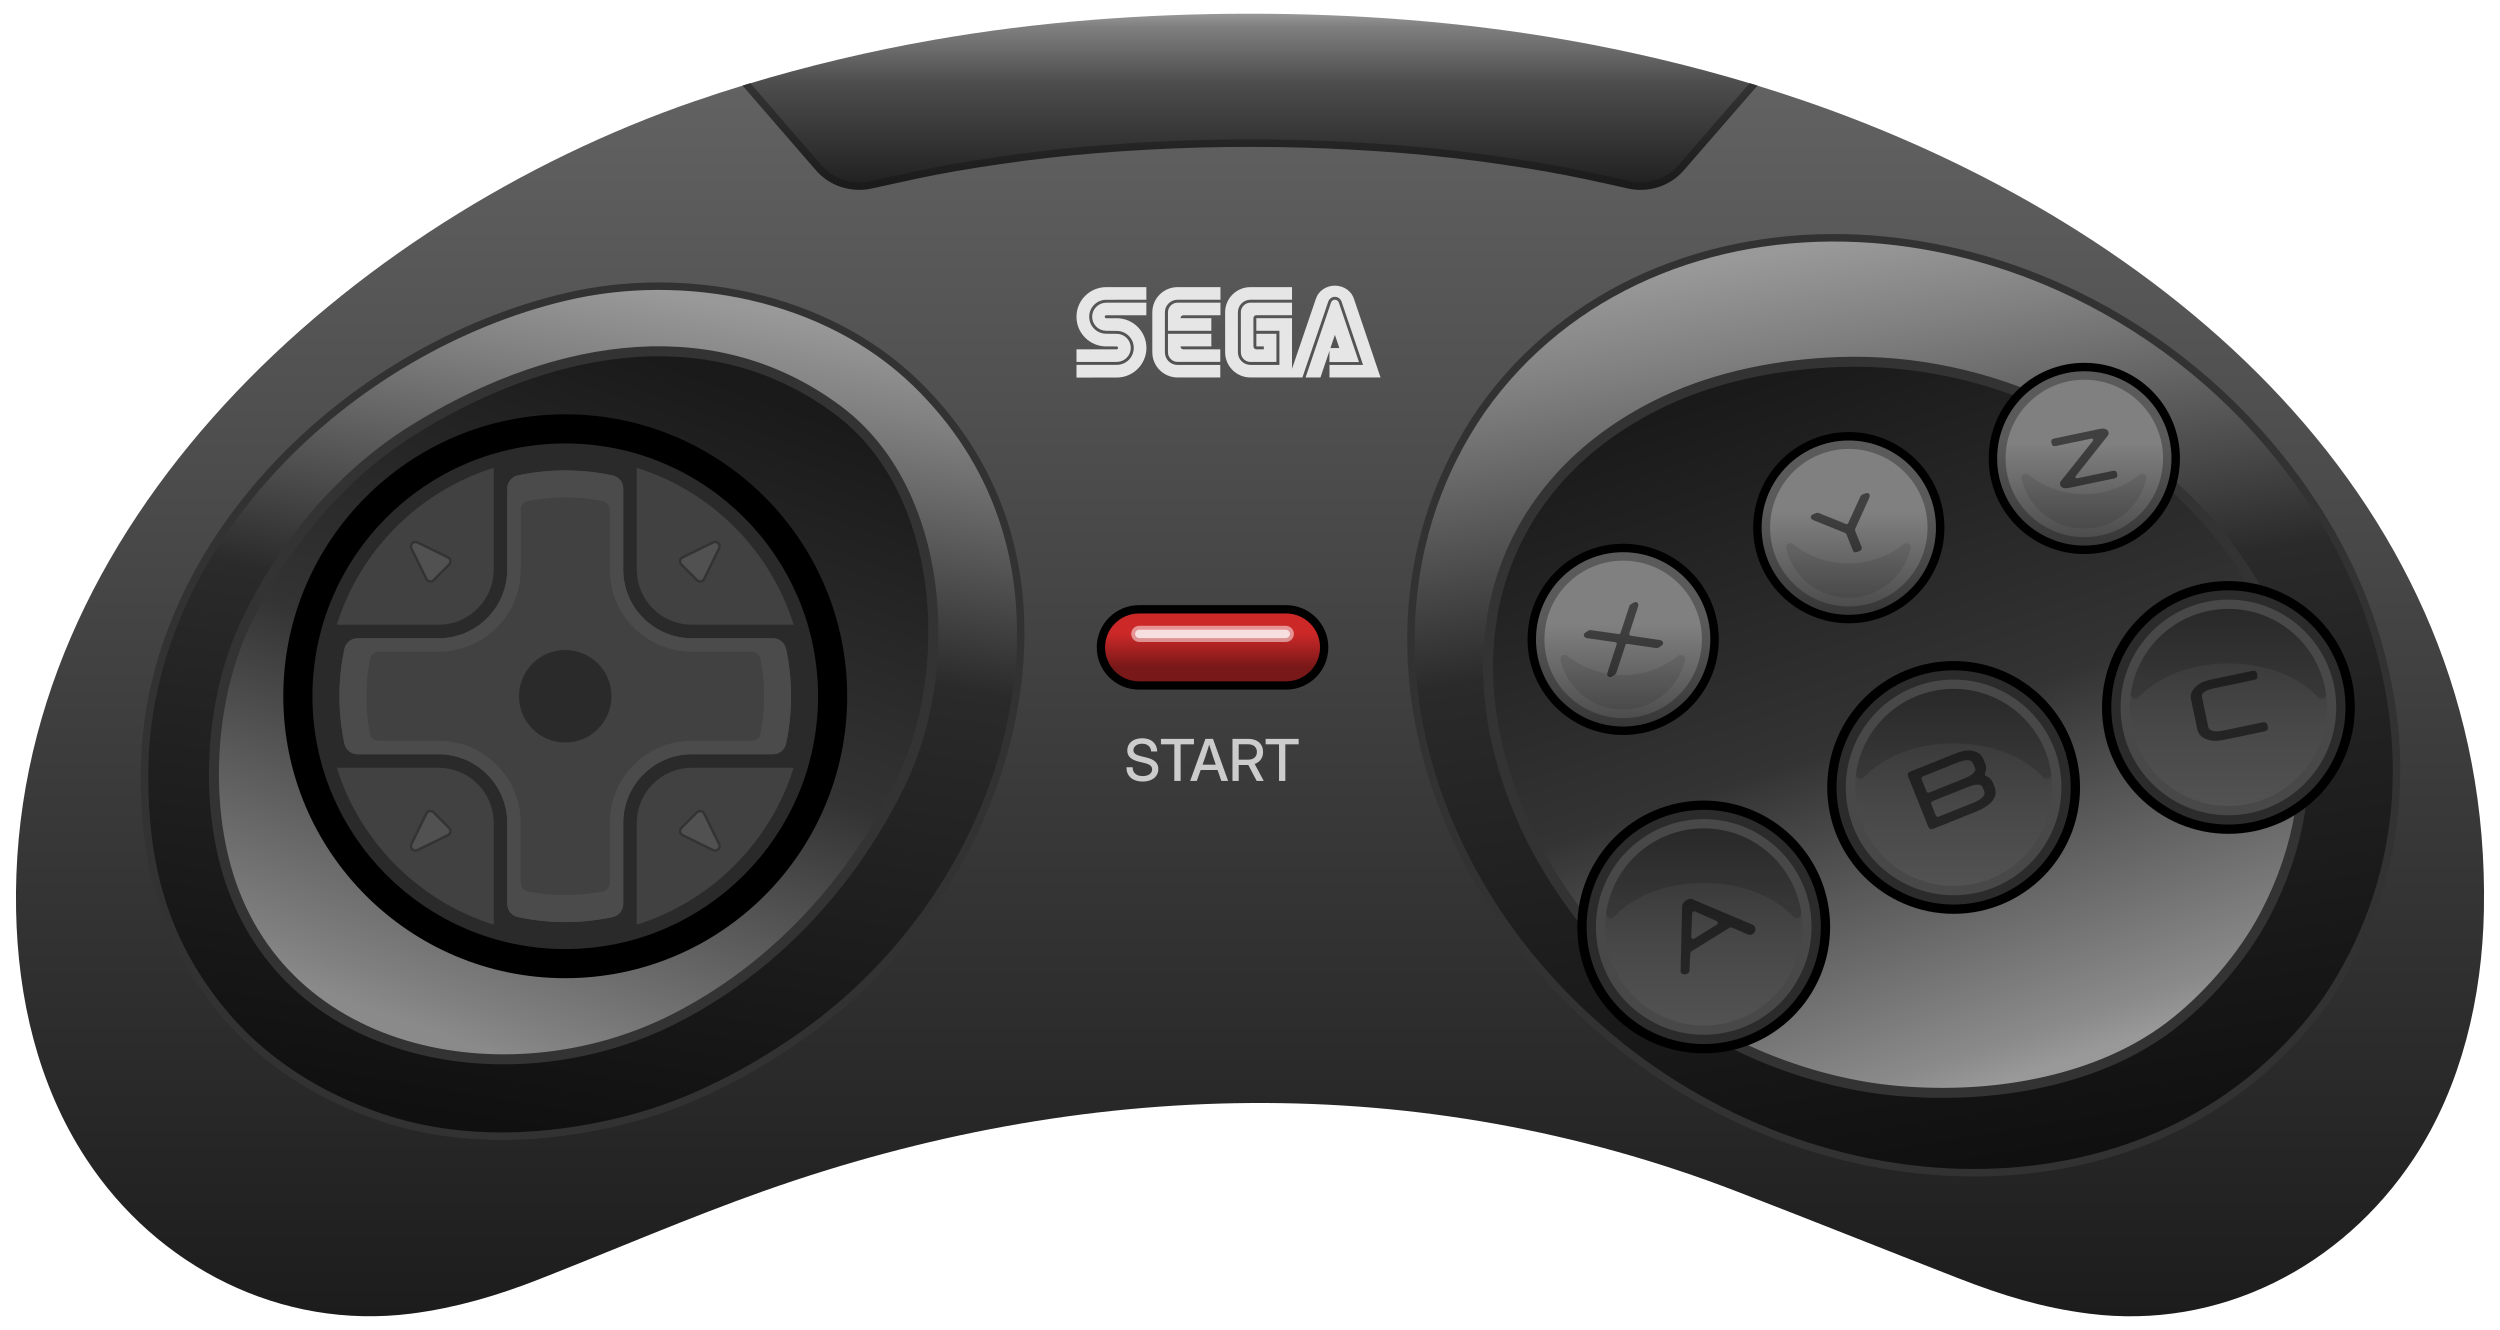 <?xml version="1.0" encoding="UTF-8"?>
<!DOCTYPE svg PUBLIC "-//W3C//DTD SVG 1.1//EN" "http://www.w3.org/Graphics/SVG/1.1/DTD/svg11.dtd">
<svg xml:space="preserve" viewBox="0 0 1000 532" width="1000px" height="532px" version="1.1" style="shape-rendering:geometricPrecision; fill-rule:evenodd; clip-rule:evenodd" xmlns="http://www.w3.org/2000/svg" xmlns:xlink="http://www.w3.org/1999/xlink">
 <defs>
  <style type="text/css">
    .str0 {stroke:#323232;stroke-width:3}
    .str1 {stroke:#333333;stroke-width:4}
    .fil10 {fill:black}
    .fil9 {fill:black}
    .fil11 {fill:#2A2A2A}
    .fil13 {fill:#333333}
    .fil12 {fill:#414141}
    .fil23 {fill:#484848}
    .fil15 {fill:#4B4B4B}
    .fil14 {fill:#515151}
    .fil8 {fill:#CCCCCC}
    .fil7 {fill:#E6E6E6}
    .fil21 {fill:black;fill-opacity:0.1}
    .fil25 {fill:black;fill-opacity:0.15}
    .fil26 {fill:black;fill-opacity:0.5}
    .fil17 {fill:white;fill-opacity:0.5}
    .fil22 {fill:#484848;fill-opacity:0.6}
    .fil18 {fill:white;fill-opacity:0.7}
    .fil5 {fill:url(#id0)}
    .fil0 {fill:url(#id1)}
    .fil1 {fill:url(#id2)}
    .fil27 {fill:url(#id3)}
    .fil6 {fill:url(#id4)}
    .fil24 {fill:url(#id5)}
    .fil30 {fill:url(#id6)}
    .fil28 {fill:url(#id7)}
    .fil3 {fill:url(#id8)}
    .fil32 {fill:url(#id9)}
    .fil4 {fill:url(#id10)}
    .fil20 {fill:url(#id11)}
    .fil16 {fill:url(#id12)}
    .fil2 {fill:url(#id13)}
    .fil31 {fill:url(#id14);fill-opacity:0.7}
    .fil29 {fill:url(#id15);fill-opacity:0.7}
    .fil19 {fill:url(#id16);fill-opacity:0.7}
  </style>
  <linearGradient id="id0" gradientUnits="userSpaceOnUse" x1="792.47" y1="466.796" x2="730.527" y2="97.406">
   <stop offset="0" style="stop-opacity:1; stop-color:#101010"/>
   <stop offset="0.6" style="stop-opacity:1; stop-color:#2A2A2A"/>
   <stop offset="0.9" style="stop-opacity:1; stop-color:gray"/>
   <stop offset="1" style="stop-opacity:1; stop-color:#999999"/>
  </linearGradient>
  <linearGradient id="id1" gradientUnits="userSpaceOnUse" x1="500.005" y1="526.519" x2="500.005" y2="5.481">
   <stop offset="0" style="stop-opacity:1; stop-color:#1C1C1C"/>
   <stop offset="1" style="stop-opacity:1; stop-color:#666666"/>
  </linearGradient>
  <linearGradient id="id2" gradientUnits="userSpaceOnUse" x1="499.989" y1="74.463" x2="499.989" y2="5.481">
   <stop offset="0" style="stop-opacity:1; stop-color:#202020"/>
   <stop offset="0.6" style="stop-opacity:1; stop-color:#4D4D4D"/>
   <stop offset="0.93" style="stop-opacity:1; stop-color:gray"/>
   <stop offset="1" style="stop-opacity:1; stop-color:#999999"/>
  </linearGradient>
  <linearGradient id="id3" gradientUnits="userSpaceOnUse" x1="891.359" y1="243.557" x2="891.359" y2="322.395">
   <stop offset="0" style="stop-opacity:1; stop-color:#303030"/>
   <stop offset="0.6" style="stop-opacity:1; stop-color:#484848"/>
   <stop offset="1" style="stop-opacity:1; stop-color:#525252"/>
  </linearGradient>
  <linearGradient id="id4" gradientUnits="userSpaceOnUse" x1="711.724" y1="150.543" x2="805.144" y2="431.301">
   <stop offset="0" style="stop-opacity:1; stop-color:#1A1A1A"/>
   <stop offset="0.5" style="stop-opacity:1; stop-color:#333333"/>
   <stop offset="0.95" style="stop-opacity:1; stop-color:#8A8A8A"/>
   <stop offset="1" style="stop-opacity:1; stop-color:#999999"/>
  </linearGradient>
  <linearGradient id="id5" gradientUnits="userSpaceOnUse" xlink:href="#id3" x1="681.49" y1="331.357" x2="681.49" y2="410.195">
  </linearGradient>
  <linearGradient id="id6" gradientUnits="userSpaceOnUse" x1="739.517" y1="242.562" x2="739.517" y2="179.578">
   <stop offset="0" style="stop-opacity:1; stop-color:#4D4D4D"/>
   <stop offset="0.6" style="stop-opacity:1; stop-color:gray"/>
   <stop offset="1" style="stop-opacity:1; stop-color:gray"/>
  </linearGradient>
  <linearGradient id="id7" gradientUnits="userSpaceOnUse" xlink:href="#id3" x1="781.453" y1="275.552" x2="781.453" y2="354.389">
  </linearGradient>
  <linearGradient id="id8" gradientUnits="userSpaceOnUse" xlink:href="#id0" x1="204.353" y1="452.201" x2="261.734" y2="116.755">
  </linearGradient>
  <linearGradient id="id9" gradientUnits="userSpaceOnUse" xlink:href="#id6" x1="833.726" y1="214.868" x2="833.726" y2="151.884">
  </linearGradient>
  <linearGradient id="id10" gradientUnits="userSpaceOnUse" x1="277.304" y1="148.562" x2="181.623" y2="415.686">
   <stop offset="0" style="stop-opacity:1; stop-color:#1A1A1A"/>
   <stop offset="0.5" style="stop-opacity:1; stop-color:#333333"/>
   <stop offset="0.95" style="stop-opacity:1; stop-color:gray"/>
   <stop offset="1" style="stop-opacity:1; stop-color:#8A8A8A"/>
  </linearGradient>
  <linearGradient id="id11" gradientUnits="userSpaceOnUse" xlink:href="#id6" x1="649.264" y1="287.24" x2="649.264" y2="224.256">
  </linearGradient>
  <linearGradient id="id12" gradientUnits="userSpaceOnUse" x1="476.986" y1="253.532" x2="476.986" y2="267.101">
   <stop offset="0" style="stop-opacity:1; stop-color:#CC2828"/>
   <stop offset="1" style="stop-opacity:1; stop-color:#781818"/>
  </linearGradient>
  <linearGradient id="id13" gradientUnits="userSpaceOnUse" x1="499.99" y1="75.958" x2="499.99" y2="33.294">
   <stop offset="0" style="stop-opacity:1; stop-color:#1A1A1A"/>
   <stop offset="1" style="stop-opacity:1; stop-color:#333333"/>
  </linearGradient>
  <linearGradient id="id14" gradientUnits="userSpaceOnUse" xlink:href="#id6" x1="833.726" y1="218.245" x2="833.726" y2="148.507">
  </linearGradient>
  <linearGradient id="id15" gradientUnits="userSpaceOnUse" xlink:href="#id6" x1="739.517" y1="245.938" x2="739.517" y2="176.2">
  </linearGradient>
  <linearGradient id="id16" gradientUnits="userSpaceOnUse" xlink:href="#id6" x1="649.264" y1="290.617" x2="649.264" y2="220.879">
  </linearGradient>
 </defs>
 <g>
  <g id="shell">
   <path class="fil0" d="M277.86 40.48c6.858,-2.361 13.765,-4.598 20.714,-6.71l402.827 0c6.95,2.112 13.859,4.348 20.718,6.71 143.092,49.271 274.589,159.719 271.444,323.772 -0.67,34.475 -8.853,70.163 -28.07,99.187 -28.704,43.355 -77.642,68.706 -129.971,62.015 -18.74,-2.397 -34.55,-7.298 -52.173,-14.148 -29.611,-11.509 -59.096,-23.349 -88.74,-34.774 -127.023,-48.95 -261.746,-45.19 -389.015,-0.157 -30.244,10.702 -60.106,23.623 -90.018,35.357 -16.666,6.537 -33.354,11.447 -51.118,13.722 -52.038,6.636 -101.626,-18.614 -130.039,-62.015 -19.313,-29.491 -27.309,-64.339 -27.981,-99.255 -3.004,-154.905 134.722,-276.634 271.422,-323.704z"/>
   <path class="fil1" d="M701.403 33.772l-29.057 33.433c-5.163,5.933 -13.215,8.447 -20.873,6.726 -11.088,-2.492 -21.946,-4.918 -33.16,-6.861 -12.293,-2.129 -24.871,-3.951 -37.263,-5.381 -13.393,-1.546 -26.76,-2.59 -40.221,-3.318 -13.639,-0.738 -27.214,-1.121 -40.873,-1.121 -13.658,0 -27.235,0.382 -40.872,1.121 -13.454,0.73 -26.836,1.775 -40.222,3.318 -12.387,1.427 -24.977,3.249 -37.263,5.381 -11.214,1.946 -22.065,4.416 -33.159,6.861 -7.611,1.676 -15.735,-0.779 -20.876,-6.728l-28.988 -33.433c24.562,-7.469 49.639,-13.39 74.885,-17.818 41.607,-7.296 84.274,-10.471 126.496,-10.471 42.236,0 84.872,3.173 126.493,10.471 25.26,4.431 50.369,10.35 74.953,17.82z"/>
   <path class="fil2" d="M702.968 34.248c-4.652,5.363 -29.499,33.935 -29.491,33.941 -2.749,3.159 -6.269,5.415 -10.123,6.656 -3.879,1.25 -8.098,1.468 -12.209,0.545 -5.517,-1.24 -10.98,-2.465 -16.51,-3.631 -5.46,-1.152 -10.955,-2.239 -16.575,-3.213 -6.167,-1.067 -12.396,-2.057 -18.625,-2.957 -6.184,-0.893 -12.389,-1.701 -18.555,-2.412 -6.661,-0.769 -13.335,-1.415 -20.032,-1.96 -6.754,-0.55 -13.443,-0.992 -20.096,-1.352 -6.842,-0.37 -13.635,-0.651 -20.393,-0.837 -6.661,-0.185 -13.455,-0.278 -20.403,-0.278 -6.948,0 -13.742,0.093 -20.402,0.277 -6.759,0.187 -13.552,0.467 -20.394,0.838 -6.648,0.36 -13.339,0.804 -20.095,1.354 -6.7,0.545 -13.376,1.19 -20.033,1.958 -6.174,0.711 -12.392,1.52 -18.587,2.414 -6.22,0.898 -12.44,1.888 -18.593,2.955 -9.949,1.727 -19.523,3.844 -29.229,5.991l-3.861 0.853 0 0.005c-4.098,0.902 -8.342,0.68 -12.249,-0.578 -3.839,-1.237 -7.351,-3.477 -10.08,-6.635l-29.42 -33.935c1.043,-0.32 2.087,-0.638 3.132,-0.953l28.549 32.931c2.362,2.732 5.405,4.672 8.733,5.744 3.401,1.095 7.104,1.287 10.69,0.497l0.001 0.005 3.86 -0.852c9.816,-2.171 19.498,-4.312 29.369,-6.025 6.159,-1.069 12.406,-2.062 18.676,-2.967 6.239,-0.901 12.484,-1.714 18.669,-2.426 6.728,-0.775 13.437,-1.425 20.138,-1.97 6.643,-0.541 13.372,-0.985 20.177,-1.354 6.794,-0.368 13.61,-0.649 20.464,-0.838 6.951,-0.192 13.776,-0.289 20.485,-0.289 6.71,0 13.535,0.097 20.485,0.289 6.854,0.19 13.67,0.47 20.464,0.838 6.808,0.368 13.535,0.812 20.177,1.352 6.699,0.545 13.407,1.195 20.139,1.972 6.176,0.713 12.408,1.524 18.635,2.424 6.28,0.906 12.537,1.9 18.709,2.969 5.594,0.969 11.136,2.066 16.679,3.236 5.475,1.154 10.986,2.39 16.557,3.642 3.583,0.805 7.259,0.615 10.639,-0.474 3.336,-1.075 6.386,-3.032 8.775,-5.778l28.62 -32.924c1.045,0.315 2.089,0.632 3.133,0.952z"/>
   <path class="fil3 str0" d="M366.166 153.096c32.671,31.58 45.889,72.396 41.21,117.211 -5.973,57.222 -39.39,110.629 -86.228,143.678 -21.582,15.229 -45.704,27.746 -71.452,34.172 -31.604,7.886 -65.476,9.345 -96.772,-1.069 -24.948,-8.301 -47.585,-22.381 -64.332,-42.891 -23.013,-28.184 -30.796,-58.043 -30.796,-94.011 0,-93.372 82.155,-170.857 168.118,-191.358 47.966,-11.441 104.308,-0.475 140.252,34.268z"/>
   <path class="fil4 str1" d="M98.557 248.619c14.522,-30.536 37.522,-58.39 66.344,-76.422 51.297,-32.096 117.309,-47.824 170.445,-7.999 42.77,32.055 46.865,103.28 25.115,148.606 -19.317,40.251 -51.326,74.986 -91.521,95.107 -66.174,33.134 -160.012,15.463 -179.51,-64.74 -7.289,-29.984 -4.264,-66.398 9.127,-94.552z"/>
   <path class="fil5 str0" d="M592.648 164.069c34.461,-48.894 91.988,-71.558 150.726,-68.722 27.602,1.335 54.956,8.112 80.157,19.379 34.477,15.409 65.237,39.218 88.734,68.764 14.627,18.406 26.821,38.877 34.792,61.043 19.126,53.174 15.173,108.43 -16.696,155.666 -30.028,41.556 -74.72,64.471 -125.728,68.328 -55.44,4.176 -112.207,-15.055 -155.565,-49.407 -31.093,-24.63 -55.693,-56.037 -70.594,-92.88 -21.796,-53.912 -19.252,-113.601 14.174,-162.171z"/>
   <path class="fil6 str1" d="M735.427 144.812c-23.316,0.831 -48.217,5.576 -69.407,15.549 -59.306,27.886 -82.991,84.327 -64.847,146.18 6.983,23.798 18.09,43.809 33.476,63.264 17.829,22.54 42.024,40.902 68.59,52.254 17.344,7.407 36.666,12.611 55.502,14.273 19.941,1.756 40.298,0.741 59.823,-3.744 17.55,-4.028 34.75,-10.988 49.146,-21.867 15.083,-11.39 29.546,-28.189 38.29,-44.816 56.742,-107.873 -50.014,-225.39 -170.573,-221.093z"/>
   <g>
    <path class="fil7" d="M430.6 151.033l16.069 -0.016c6.575,0 11.903,-5.312 11.903,-11.858 0,-6.558 -5.328,-11.87 -11.903,-11.87l-4.173 0.022c-0.329,0 -0.596,-0.27 -0.596,-0.602 0,-0.331 0.267,-0.601 0.596,-0.601l16.041 0.003 0.006 -5.032 -16.05 0c-3.104,0 -5.629,2.521 -5.629,5.618 0,3.1 2.524,5.612 5.629,5.612l4.193 0.055c3.767,0 6.815,3.038 6.815,6.786 0,3.751 -3.048,6.796 -6.815,6.796l-16.08 0 -0.006 5.087zm0.006 -6.268l16.08 0c3.112,0 5.63,-2.512 5.63,-5.616 0,-3.1 -2.518,-5.608 -5.63,-5.608l-4.193 -0.045c-3.761,0 -6.813,-3.041 -6.813,-6.799 0,-3.747 3.052,-6.789 6.813,-6.789l16.05 -0.004 -0.006 -5.052 -16.041 0c-6.568,0 -11.903,5.306 -11.903,11.858 0,6.552 5.335,11.86 11.903,11.86l4.151 0.007c0.315,0 0.582,0.257 0.582,0.583 0,0.319 -0.267,0.575 -0.582,0.575l-16.047 0.013 0.006 5.016 0 0.001zm0 0l0 0 0 0zm40.426 1.213c-2.788,0 -5.072,-2.222 -5.072,-5.059l0 -16.054c0,-2.729 2.284,-4.974 5.072,-4.974l17.153 0.003 0 -5.042 -17.153 0c-5.582,0 -10.104,4.506 -10.104,10.068l0 15.999c0,5.563 4.522,10.075 10.104,10.075l17.081 0.007 -0.003 -5.029 -17.078 0.006 0 0zm0 0l0 0 0 0zm-3.842 -21.057c0,-2.127 1.711,-3.852 3.842,-3.852l17.153 0 0 5.049 -14.778 0c-1.184,0 -1.201,1.174 -1.201,1.174l12.33 0 0 5.026 -17.352 0 0.006 -7.397 0 0zm0 0l0 0 0 0zm3.842 19.834c-2.124,0 -3.849,-1.714 -3.849,-3.836l0 -7.404 17.353 0 0 5.037 -12.33 0c0.016,1.183 1.2,1.189 1.2,1.189l14.707 0 -0.003 5.007 -17.078 0.007zm74.18 1.21l-13.416 0 0 5.032 20.417 0 -10.619 -31.415c-0.93,-3.064 -3.998,-5.319 -7.629,-5.319 -3.635,0 -6.693,2.245 -7.631,5.307l-9.528 27.943 0 -20.221 -14.277 0 0 5.026 9.231 0 0 13.647 -11.554 0c-2.778,0 -5.049,-2.264 -5.049,-5.046l0 -15.999c0,-2.785 2.254,-5.029 5.036,-5.029l16.613 0 0 -5.039 -16.652 0c-5.58,0 -10.101,4.506 -10.101,10.068l0 15.999c0,5.563 4.56,10.075 10.14,10.075 8.696,0.004 14.07,0.004 20.771,0.004l10.403 -30.55c0.422,-1.012 1.419,-1.725 2.589,-1.725 1.166,0 2.167,0.713 2.593,1.719l8.663 25.523 0 0zm-48.871 -5.046c0,2.132 1.724,3.865 3.852,3.865l10.377 0 0 -11.275 -8.029 0 0 5.043 2.98 0 0.009 1.183 -2.966 0c-0.648,0 -1.178,-0.536 -1.178,-1.183l-0.027 -11.263c0,0 -0.003,-1.171 1.191,-1.2l14.262 0 -0.007 -5.023 -16.614 0.003c-2.126,0 -3.851,1.725 -3.851,3.852l0 15.998 0.001 0zm0 0l0 0 0 0zm35.446 -0.579l-3.615 10.657 -5.953 0 10.199 -30.003c0.224,-0.641 0.832,-1.102 1.552,-1.102 0.719,0 1.333,0.462 1.551,1.102l8.065 23.826 -11.809 0 0.01 -4.48zm0.381 -1.125l3.568 0 -1.777 -5.281 -1.791 5.281zm13.044 6.75l0 0 0 0z"/>
   </g>
   <path class="fil8" d="M457.062 312.624c3.818,0 6.279,-1.983 6.279,-5.004 0,-2.4 -1.552,-3.852 -4.923,-4.649l-1.818 -0.428c-2.319,-0.554 -3.22,-1.252 -3.22,-2.469 0,-1.518 1.433,-2.589 3.466,-2.589 2.123,0 3.502,1.183 3.629,3.109l2.416 0c-0.1,-3.278 -2.385,-5.297 -6.01,-5.297 -3.613,0 -5.974,1.954 -5.974,4.904 0,2.319 1.475,3.725 4.865,4.527l1.845 0.438c2.338,0.551 3.228,1.295 3.228,2.589 0,1.634 -1.502,2.681 -3.783,2.681 -2.519,0 -3.998,-1.306 -4.01,-3.524l-2.484 0c0,3.547 2.465,5.712 6.494,5.712zm7.308 -14.881l5.358 0 0 14.631 2.52 0 0 -14.631 5.335 0 0 -2.195 -13.213 0 0 2.195zm11.691 14.631l2.662 0 1.537 -4.368 6.776 0 1.491 4.368 2.72 0 -6.06 -16.826 -3.024 0 -6.102 16.826zm4.954 -6.495l1.048 -2.981c0.462,-1.391 0.948,-2.874 1.626,-5.054 0.666,2.18 1.14,3.663 1.602,5.054l1.013 2.981 -5.289 0zm11.972 6.495l2.497 0 0 -6.379 3.725 0c0.034,0 0.081,0 0.111,0l3.356 6.379 2.819 0 -3.632 -6.795c2.099,-0.755 3.374,-2.443 3.374,-4.792 0,-3.217 -2.257,-5.235 -5.859,-5.235l-6.391 0 0 16.822zm2.497 -8.506l0 -6.151 3.782 0c2.165,0 3.498,1.174 3.498,3.07 0,1.899 -1.321,3.081 -3.486,3.081l-3.794 0zm10.767 -6.125l5.358 0 0 14.631 2.519 0 0 -14.631 5.335 0 0 -2.195 -13.212 0 0 2.195z"/>
  </g>
  <g id="holes">
   <circle class="fil9" cx="226.098" cy="278.501" r="112.774"/>
   <path class="fil10" d="M455.589 275.852c-9.326,0 -16.892,-7.563 -16.892,-16.893 0,-9.329 7.563,-16.893 16.892,-16.893 19.618,0 39.235,0 58.853,0 9.329,0 16.892,7.564 16.892,16.893 0,9.33 -7.564,16.893 -16.892,16.893 -19.618,0 -39.235,0 -58.853,0z"/>
   <circle class="fil9" cx="649.264" cy="255.748" r="38.246"/>
   <circle class="fil9" cx="739.517" cy="211.069" r="38.246"/>
   <circle class="fil9" cx="833.726" cy="183.376" r="38.246"/>
   <circle class="fil9" cx="681.49" cy="370.777" r="50.558"/>
   <circle class="fil9" cx="781.454" cy="314.971" r="50.558"/>
   <circle class="fil9" cx="891.359" cy="282.977" r="50.558"/>
  </g>
  <g id="dpad">
   <circle class="fil11" cx="226.098" cy="278.501" r="101.123"/>
   <path class="fil12" d="M249.296 195.45l0 32.354c0,15.188 12.312,27.499 27.499,27.499l32.354 0c2.576,0 4.744,1.753 5.281,4.272 1.303,6.103 1.992,12.434 1.992,18.926 0,6.492 -0.689,12.824 -1.992,18.926 -0.537,2.519 -2.704,4.272 -5.281,4.272l-32.354 0c-15.187,0 -27.499,12.311 -27.499,27.499l0 32.354c0,2.576 -1.753,4.744 -4.272,5.281 -6.102,1.303 -12.433,1.992 -18.926,1.992 -6.491,0 -12.823,-0.689 -18.925,-1.992 -2.519,-0.537 -4.273,-2.704 -4.273,-5.281l0 -32.354c0,-15.188 -12.311,-27.499 -27.498,-27.499l-32.354 0c-2.576,0 -4.744,-1.753 -5.282,-4.272 -1.303,-6.102 -1.991,-12.433 -1.991,-18.926 0,-6.491 0.688,-12.823 1.991,-18.926 0.538,-2.519 2.705,-4.272 5.282,-4.272l32.354 0c15.187,0 27.498,-12.311 27.498,-27.499l0 -32.354c0,-2.575 1.754,-4.744 4.273,-5.281 6.102,-1.303 12.433,-1.991 18.925,-1.991 6.492,0 12.824,0.688 18.926,1.991 2.519,0.537 4.272,2.705 4.272,5.281zm-23.199 64.551c10.217,0 18.499,8.283 18.499,18.5 0,10.217 -8.282,18.499 -18.499,18.499 -10.217,0 -18.5,-8.282 -18.5,-18.499 0,-10.217 8.283,-18.5 18.5,-18.5zm91.371 47.097c-9.338,29.863 -32.908,53.435 -62.772,62.773l0 -40.668c0,-12.208 9.896,-22.105 22.104,-22.105l40.668 0zm-119.967 62.773c-29.863,-9.338 -53.436,-32.908 -62.773,-62.773l40.669 0c12.208,0 22.104,9.897 22.104,22.105l0 40.668zm0 -182.74l0 40.669c0,12.207 -9.896,22.104 -22.104,22.104l-40.669 0c9.339,-29.863 32.908,-53.435 62.773,-62.773zm119.967 62.773l-40.668 0c-12.208,0 -22.104,-9.897 -22.104,-22.104l0 -40.669c29.863,9.338 53.434,32.909 62.772,62.773z"/>
   <path class="fil13" d="M164.1 337.425l5.994 -12.221c0.336,-0.683 0.935,-1.132 1.687,-1.256 0.748,-0.124 1.465,0.106 2.001,0.642l6.228 6.228c0.536,0.536 0.765,1.253 0.641,2.001 -0.124,0.752 -0.572,1.351 -1.256,1.687l-12.221 5.993c-0.894,0.439 -1.933,0.268 -2.637,-0.437 -0.704,-0.703 -0.875,-1.744 -0.437,-2.637zm118.003 -12.221l5.993 12.221c0.439,0.893 0.267,1.934 -0.436,2.637 -0.705,0.705 -1.744,0.876 -2.638,0.437l-12.221 -5.993c-0.683,-0.336 -1.132,-0.935 -1.255,-1.687 -0.124,-0.748 0.105,-1.465 0.641,-2.001l6.228 -6.228c0.535,-0.536 1.253,-0.766 2.001,-0.642 0.751,0.124 1.352,0.573 1.687,1.256zm-9.302 -102.708l12.221 -5.993c0.893,-0.439 1.934,-0.267 2.638,0.436 0.704,0.705 0.875,1.744 0.436,2.638l-5.993 12.221c-0.335,0.684 -0.936,1.131 -1.687,1.256 -0.747,0.124 -1.466,-0.106 -2.001,-0.642l-6.228 -6.227c-0.536,-0.536 -0.765,-1.253 -0.641,-2.001 0.123,-0.752 0.572,-1.352 1.255,-1.688zm-105.627 -5.993l12.221 5.993c0.684,0.337 1.132,0.935 1.256,1.688 0.124,0.748 -0.105,1.464 -0.641,2.001l-6.228 6.227c-0.536,0.537 -1.253,0.766 -2.001,0.642 -0.752,-0.125 -1.351,-0.572 -1.687,-1.256l-5.994 -12.221c-0.439,-0.893 -0.268,-1.934 0.437,-2.638 0.703,-0.703 1.744,-0.875 2.637,-0.436z"/>
   <path class="fil14" d="M170.988 325.642l-5.994 12.221c-0.251,0.511 -0.153,1.09 0.249,1.493 0.403,0.403 0.981,0.501 1.494,0.249l12.221 -5.993c0.39,-0.192 0.638,-0.524 0.709,-0.954 0.072,-0.435 -0.052,-0.822 -0.364,-1.134l-6.228 -6.227c-0.312,-0.313 -0.698,-0.436 -1.134,-0.364 -0.43,0.07 -0.761,0.318 -0.953,0.709zm7.97 -102.251l-12.221 -5.994c-0.512,-0.251 -1.091,-0.153 -1.494,0.249 -0.402,0.403 -0.5,0.982 -0.249,1.493l5.994 12.221c0.192,0.391 0.523,0.639 0.953,0.71 0.436,0.072 0.822,-0.053 1.134,-0.364l6.228 -6.228c0.312,-0.312 0.436,-0.698 0.364,-1.134 -0.071,-0.43 -0.319,-0.761 -0.709,-0.953zm106.502 -5.994l-12.221 5.994c-0.391,0.192 -0.639,0.523 -0.709,0.953 -0.072,0.436 0.052,0.822 0.364,1.134l6.227 6.228c0.312,0.311 0.699,0.436 1.135,0.364 0.429,-0.071 0.762,-0.318 0.953,-0.71l5.993 -12.221c0.252,-0.511 0.154,-1.09 -0.249,-1.493 -0.403,-0.402 -0.982,-0.5 -1.493,-0.249zm1.742 120.466l-5.993 -12.221c-0.191,-0.391 -0.524,-0.639 -0.953,-0.709 -0.436,-0.072 -0.823,0.051 -1.135,0.364l-6.227 6.227c-0.312,0.313 -0.436,0.699 -0.364,1.134 0.07,0.43 0.318,0.762 0.709,0.954l12.221 5.993c0.512,0.252 1.09,0.154 1.493,-0.249 0.402,-0.403 0.5,-0.982 0.249,-1.493z"/>
   <path class="fil15" d="M249.296 195.45l0 32.354c0,15.188 12.312,27.499 27.499,27.499l32.354 0c2.576,0 4.744,1.753 5.281,4.272 1.303,6.103 1.992,12.434 1.992,18.926 0,6.492 -0.689,12.823 -1.992,18.926 -0.537,2.519 -2.705,4.272 -5.281,4.272l-32.354 0c-15.187,0 -27.499,12.311 -27.499,27.499l0 32.354c0,2.576 -1.753,4.744 -4.272,5.281 -6.103,1.303 -12.434,1.992 -18.926,1.992 -6.491,0 -12.823,-0.689 -18.925,-1.992 -2.519,-0.537 -4.273,-2.704 -4.273,-5.281l0 -32.354c0,-15.188 -12.311,-27.499 -27.498,-27.499l-32.355 0c-2.575,0 -4.743,-1.753 -5.281,-4.272 -1.303,-6.103 -1.991,-12.434 -1.991,-18.926 0,-6.491 0.688,-12.823 1.991,-18.926 0.538,-2.519 2.705,-4.272 5.281,-4.272l32.355 0c15.187,0 27.498,-12.311 27.498,-27.499l0 -32.354c0,-2.575 1.754,-4.744 4.273,-5.281 6.102,-1.303 12.433,-1.991 18.925,-1.991 6.492,0 12.823,0.688 18.926,1.991 2.519,0.537 4.272,2.705 4.272,5.281zm-5.4 32.354l0 -23.9c0,-1.746 -1.214,-3.212 -2.929,-3.537 -4.816,-0.911 -9.787,-1.39 -14.869,-1.39 -5.082,0 -10.053,0.478 -14.869,1.39 -1.716,0.325 -2.93,1.791 -2.93,3.537l0.001 23.9c0,9.084 -3.682,17.309 -9.636,23.263 -5.953,5.953 -14.179,9.636 -23.262,9.636l-23.901 0c-1.746,0 -3.212,1.214 -3.537,2.93 -0.911,4.816 -1.389,9.786 -1.389,14.868 0,5.082 0.477,10.053 1.389,14.87 0.325,1.715 1.791,2.93 3.537,2.93l23.901 -0.002c9.083,0 17.309,3.683 23.262,9.636 5.954,5.954 9.636,14.179 9.636,23.263l0 23.9c0,1.747 1.214,3.213 2.93,3.537 4.816,0.912 9.786,1.39 14.868,1.39 5.082,0 10.053,-0.478 14.87,-1.39 1.716,-0.325 2.93,-1.79 2.93,-3.537l-0.002 -23.9c0,-9.084 3.683,-17.309 9.636,-23.263 5.954,-5.953 14.18,-9.636 23.263,-9.636l23.901 0c1.746,0 3.212,-1.214 3.536,-2.93 0.912,-4.816 1.39,-9.786 1.39,-14.868 0,-5.082 -0.478,-10.053 -1.39,-14.869 -0.325,-1.716 -1.79,-2.931 -3.536,-2.931l-23.901 0.002c-9.083,0 -17.309,-3.683 -23.263,-9.636 -5.953,-5.954 -9.636,-14.179 -9.636,-23.263z"/>
  </g>
  <path class="fil16" d="M455.589 272.529c-7.493,0 -13.569,-6.076 -13.569,-13.57 0,-7.494 6.075,-13.569 13.569,-13.569 19.618,0 39.236,0 58.853,0 7.494,0 13.569,6.075 13.569,13.569 0,7.494 -6.076,13.57 -13.569,13.57 -19.617,0 -39.235,0 -58.853,0z"/>
  <path class="fil17" d="M455.715 256.79c-1.783,0 -3.23,-1.447 -3.23,-3.232 0,-1.784 1.446,-3.231 3.23,-3.231 19.534,0 39.067,0 58.601,0 1.784,0 3.23,1.447 3.23,3.231 0,1.785 -1.447,3.232 -3.23,3.232 -19.534,0 -39.067,0 -58.601,0z"/>
  <path class="fil18" d="M455.714 255.222c-0.916,0 -1.662,-0.744 -1.662,-1.662 0,-0.919 0.744,-1.663 1.662,-1.663 19.534,0 39.069,0 58.603,0 0.918,0 1.662,0.745 1.662,1.663 0,0.918 -0.746,1.662 -1.662,1.662 -19.534,0 -39.069,0 -58.603,0z"/>
  <path class="fil19" d="M649.264 220.879c19.257,0 34.869,15.612 34.869,34.869 0,19.257 -15.612,34.869 -34.869,34.869 -19.257,0 -34.869,-15.612 -34.869,-34.869 0,-19.257 15.612,-34.869 34.869,-34.869z"/>
  <circle class="fil20" cx="649.264" cy="255.748" r="31.492"/>
  <path class="fil21" d="M674.038 263.965c-2.61,11.357 -12.782,19.829 -24.931,19.829 -12.15,0 -22.321,-8.472 -24.931,-19.829 -0.163,-0.713 0.128,-1.418 0.747,-1.807 0.618,-0.39 1.379,-0.347 1.951,0.108 6.1,4.86 13.827,7.767 22.233,7.767 8.406,0 16.133,-2.907 22.233,-7.767 0.572,-0.455 1.334,-0.498 1.952,-0.108 0.619,0.39 0.91,1.094 0.746,1.807z"/>
  <path class="fil22" d="M681.49 323.932c25.871,0 46.845,20.973 46.845,46.845 0,25.871 -20.974,46.844 -46.845,46.844 -25.871,0 -46.844,-20.973 -46.844,-46.844 0,-25.872 20.973,-46.845 46.844,-46.845z"/>
  <circle class="fil23" cx="681.49" cy="370.776" r="43.131"/>
  <circle class="fil24" cx="681.49" cy="370.776" r="39.419"/>
  <path class="fil25" d="M681.49 331.359c19.873,0 36.311,14.706 39.024,33.83 0.116,0.818 -0.297,1.584 -1.044,1.938 -0.747,0.354 -1.604,0.186 -2.162,-0.424 -7.454,-8.135 -20.709,-13.546 -35.818,-13.546 -15.111,0 -28.365,5.413 -35.819,13.548 -0.558,0.61 -1.414,0.778 -2.162,0.425 -0.747,-0.354 -1.16,-1.121 -1.044,-1.939 2.713,-19.123 19.152,-33.832 39.025,-33.832z"/>
  <path class="fil26" d="M686.631 368.424l-8.589 -3.831c-0.256,-0.114 -0.527,-0.095 -0.766,0.052 -0.238,0.148 -0.376,0.383 -0.388,0.662l-0.404 9.411c-0.013,0.311 0.136,0.586 0.406,0.743 0.269,0.158 0.581,0.154 0.847,-0.011l8.993 -5.579c0.264,-0.164 0.407,-0.442 0.385,-0.753 -0.021,-0.311 -0.199,-0.566 -0.484,-0.694zm14.808 1.637c0.134,0.141 0.258,0.303 0.366,0.477 0.353,0.569 0.45,1.15 0.289,1.737 -0.161,0.587 -0.529,1.055 -1.104,1.412 -0.597,0.37 -1.354,0.346 -2.281,-0.077l-5.733 -2.502c-0.46,-0.201 -0.945,-0.166 -1.371,0.098l-14.811 9.189c-0.427,0.264 -0.674,0.686 -0.697,1.187l-0.288 6.266c0.022,0.272 0.009,0.488 -0.034,0.631 -0.098,0.378 -0.316,0.675 -0.656,0.886 -0.732,0.454 -1.43,0.524 -2.107,0.218 -0.292,-0.136 -0.506,-0.305 -0.634,-0.512 -0.086,-0.139 -0.137,-0.27 -0.148,-0.388l0.616 -25.984c0.033,-1.119 0.574,-1.979 1.639,-2.579 1.256,-0.717 2.225,-0.8 2.905,-0.24l24.049 10.181z"/>
  <path class="fil22" d="M891.359 236.133c25.871,0 46.844,20.973 46.844,46.844 0,25.871 -20.973,46.845 -46.844,46.845 -25.871,0 -46.845,-20.974 -46.845,-46.845 0,-25.871 20.974,-46.844 46.845,-46.844z"/>
  <circle class="fil23" cx="891.358" cy="282.976" r="43.131"/>
  <circle class="fil27" cx="891.358" cy="282.976" r="39.419"/>
  <path class="fil25" d="M891.359 243.559c19.872,0 36.311,14.707 39.024,33.83 0.116,0.818 -0.297,1.584 -1.045,1.938 -0.747,0.354 -1.603,0.186 -2.162,-0.423 -7.454,-8.135 -20.708,-13.547 -35.817,-13.547 -15.111,0 -28.365,5.414 -35.819,13.548 -0.559,0.61 -1.414,0.778 -2.162,0.425 -0.747,-0.353 -1.16,-1.121 -1.045,-1.939 2.713,-19.123 19.152,-33.832 39.026,-33.832z"/>
  <path class="fil26" d="M902.935 270.073c0.216,1.035 -0.196,1.665 -1.238,1.882l-15.682 3.281c-3.806,0.796 -5.551,1.953 -5.232,3.477l2.502 11.959c0.239,1.144 1.248,1.766 3.027,1.864 0.781,0.045 2.069,-0.118 3.87,-0.494l14.962 -3.13c1.028,-0.215 1.652,0.198 1.871,1.246l0.102 0.489c0.219,1.048 -0.186,1.676 -1.215,1.891l-14.956 3.129c-1.807,0.377 -3.097,0.594 -3.856,0.652 -1.33,0.09 -2.606,-0.039 -3.836,-0.399 -2.459,-0.721 -3.909,-2.136 -4.35,-4.244l-2.514 -12.018c-0.314,-1.504 0.115,-2.949 1.297,-4.324 1.005,-1.164 2.282,-2.055 3.844,-2.67 0.863,-0.335 2.081,-0.67 3.669,-1.002l15.747 -3.294c1.041,-0.218 1.67,0.188 1.885,1.216l0.103 0.489z"/>
  <path class="fil22" d="M781.454 268.127c25.871,0 46.844,20.973 46.844,46.844 0,25.871 -20.973,46.844 -46.844,46.844 -25.872,0 -46.845,-20.973 -46.845,-46.844 0,-25.871 20.973,-46.844 46.845,-46.844z"/>
  <circle class="fil23" cx="781.453" cy="314.97" r="43.131"/>
  <circle class="fil28" cx="781.453" cy="314.97" r="39.419"/>
  <path class="fil25" d="M781.454 275.553c19.872,0 36.31,14.707 39.023,33.83 0.116,0.818 -0.296,1.585 -1.044,1.938 -0.747,0.354 -1.603,0.186 -2.162,-0.424 -7.454,-8.134 -20.708,-13.546 -35.817,-13.546 -15.111,0 -28.366,5.414 -35.82,13.549 -0.558,0.609 -1.414,0.777 -2.162,0.424 -0.746,-0.354 -1.16,-1.121 -1.044,-1.939 2.713,-19.123 19.152,-33.832 39.026,-33.832z"/>
  <path class="fil26" d="M793.066 314.972c-0.557,-1.461 -2.58,-1.494 -6.062,-0.1l-14.064 5.629c-0.419,0.168 -0.625,0.647 -0.457,1.067l1.866 4.66c0.168,0.42 0.647,0.625 1.066,0.457l13.808 -5.527c3.238,-1.296 4.762,-2.741 4.582,-4.339l-0.739 -1.847zm-3.027 -7.774l-0.847 -1.905c-0.721,-1.551 -2.843,-1.621 -6.368,-0.211l-13.728 5.495c-0.42,0.168 -0.625,0.647 -0.457,1.067l1.968 4.917c0.168,0.419 0.647,0.624 1.066,0.456l13.869 -5.551c2.58,-1.032 4.085,-2.115 4.507,-3.254 0.133,-0.357 0.131,-0.696 -0.01,-1.014zm7.74 7.458c1.054,2.635 0.324,5 -2.197,7.099 -0.769,0.64 -1.724,1.263 -2.861,1.867 -0.623,0.335 -1.182,0.6 -1.67,0.795l-17.728 7.096c-0.976,0.391 -1.662,0.092 -2.057,-0.896l-7.99 -19.96c-0.39,-0.976 -0.097,-1.659 0.878,-2.05l17.21 -6.888c1.94,-0.777 3.468,-1.254 4.571,-1.433 1.566,-0.259 3.014,-0.124 4.339,0.393 1.503,0.573 2.533,1.554 3.084,2.933l0.708 1.768c0.554,1.384 0.525,2.726 -0.088,4.04 -0.089,0.184 -0.101,0.366 -0.035,0.531 0.044,0.11 0.126,0.211 0.253,0.316l0.167 0.117c1.344,0.51 2.291,1.46 2.845,2.845l0.571 1.427z"/>
  <path class="fil29" d="M739.517 176.2c19.258,0 34.869,15.612 34.869,34.869 0,19.257 -15.611,34.87 -34.869,34.87 -19.257,0 -34.869,-15.613 -34.869,-34.87 0,-19.257 15.612,-34.869 34.869,-34.869z"/>
  <circle class="fil30" cx="739.517" cy="211.069" r="31.492"/>
  <path class="fil21" d="M764.291 219.286c-2.61,11.357 -12.781,19.829 -24.931,19.829 -12.149,0 -22.321,-8.472 -24.93,-19.829 -0.164,-0.712 0.127,-1.418 0.746,-1.807 0.619,-0.389 1.379,-0.347 1.951,0.109 6.1,4.859 13.827,7.766 22.233,7.766 8.407,0 16.133,-2.907 22.234,-7.766 0.572,-0.456 1.333,-0.498 1.951,-0.109 0.619,0.39 0.91,1.095 0.746,1.807z"/>
  <path class="fil26" d="M747.691 199.16l-5.58 12.307c-0.144,0.317 -0.151,0.644 -0.021,0.967l2.5 6.245c0.329,0.824 0.087,1.398 -0.731,1.726l-1.011 0.405c-0.829,0.331 -1.403,0.089 -1.728,-0.724l-2.506 -6.261c-0.13,-0.323 -0.36,-0.554 -0.684,-0.684l-12.545 -5.053c-0.506,-0.204 -0.831,-0.487 -0.978,-0.853 -0.274,-0.686 0.062,-1.215 1.007,-1.594l1.072 -0.429c0.331,-0.132 0.655,-0.132 0.983,-0.004l10.944 4.407c0.339,0.137 0.725,-0.017 0.877,-0.35l4.905 -10.752c0.149,-0.319 0.389,-0.545 0.719,-0.677l1.088 -0.435c0.935,-0.375 1.534,-0.219 1.808,0.467 0.143,0.356 0.102,0.784 -0.119,1.292z"/>
  <path class="fil26" d="M663.862 256.013c0.573,0.083 0.972,0.311 1.198,0.674 0.401,0.647 0.167,1.236 -0.693,1.77 -0.1,0.088 -0.253,0.195 -0.458,0.323 -0.58,0.36 -1.054,0.512 -1.418,0.454l-11.555 -1.692c-0.332,-0.048 -0.644,0.144 -0.748,0.463l-3.68 11.145c-0.106,0.349 -0.465,0.714 -1.075,1.092 -0.181,0.112 -0.331,0.192 -0.45,0.24 -0.86,0.534 -1.495,0.477 -1.902,-0.179 -0.219,-0.354 -0.244,-0.809 -0.068,-1.356l3.657 -11.179c0.065,-0.199 0.042,-0.396 -0.069,-0.574 -0.111,-0.177 -0.277,-0.286 -0.484,-0.315l-11.21 -1.611c-0.577,-0.079 -0.979,-0.301 -1.203,-0.663 -0.396,-0.638 -0.165,-1.219 0.701,-1.756l0.968 -0.601c0.283,-0.176 0.573,-0.239 0.874,-0.2l11.231 1.575c0.331,0.046 0.64,-0.147 0.745,-0.463l3.538 -10.724c0.102,-0.302 0.292,-0.536 0.567,-0.706l0.939 -0.583c0.852,-0.528 1.479,-0.473 1.88,0.174 0.225,0.363 0.246,0.813 0.065,1.351l-3.506 10.722c-0.065,0.198 -0.041,0.395 0.068,0.572 0.109,0.177 0.275,0.286 0.481,0.317l11.607 1.73z"/>
  <path class="fil31" d="M833.726 148.507c19.257,0 34.869,15.612 34.869,34.869 0,19.257 -15.612,34.869 -34.869,34.869 -19.257,0 -34.869,-15.612 -34.869,-34.869 0,-19.257 15.612,-34.869 34.869,-34.869z"/>
  <circle class="fil32" cx="833.726" cy="183.376" r="31.492"/>
  <path class="fil21" d="M858.5 191.592c-2.61,11.358 -12.782,19.83 -24.931,19.83 -12.149,0 -22.321,-8.472 -24.93,-19.83 -0.164,-0.712 0.127,-1.417 0.746,-1.806 0.618,-0.39 1.379,-0.348 1.951,0.108 6.1,4.86 13.826,7.766 22.233,7.766 8.406,0 16.133,-2.906 22.234,-7.766 0.571,-0.456 1.333,-0.498 1.951,-0.108 0.619,0.39 0.91,1.094 0.746,1.806z"/>
  <path class="fil26" d="M843.406 172.945c0.106,0.504 0.001,0.961 -0.318,1.364l-12.813 16.152c-0.144,0.184 -0.156,0.427 -0.032,0.625 0.124,0.199 0.347,0.294 0.576,0.247l14.427 -3.018c0.856,-0.179 1.376,0.165 1.559,1.038l0.085 0.408c0.183,0.873 -0.155,1.397 -1.012,1.576l-18.385 3.845c-0.782,0.164 -1.475,0.164 -2.082,-0.006 -0.803,-0.215 -1.188,-0.628 -1.365,-1.37 -0.106,-0.504 -0.001,-0.96 0.319,-1.364l12.812 -16.151c0.144,-0.185 0.157,-0.428 0.033,-0.626 -0.124,-0.198 -0.348,-0.294 -0.577,-0.246l-14.426 3.017c-0.857,0.18 -1.377,-0.164 -1.56,-1.038l-0.085 -0.407c-0.183,-0.874 0.156,-1.397 1.012,-1.577l18.385 -3.845c0.782,-0.164 1.475,-0.163 2.082,0.007 0.803,0.214 1.188,0.627 1.365,1.369z"/>
 </g>
</svg>

